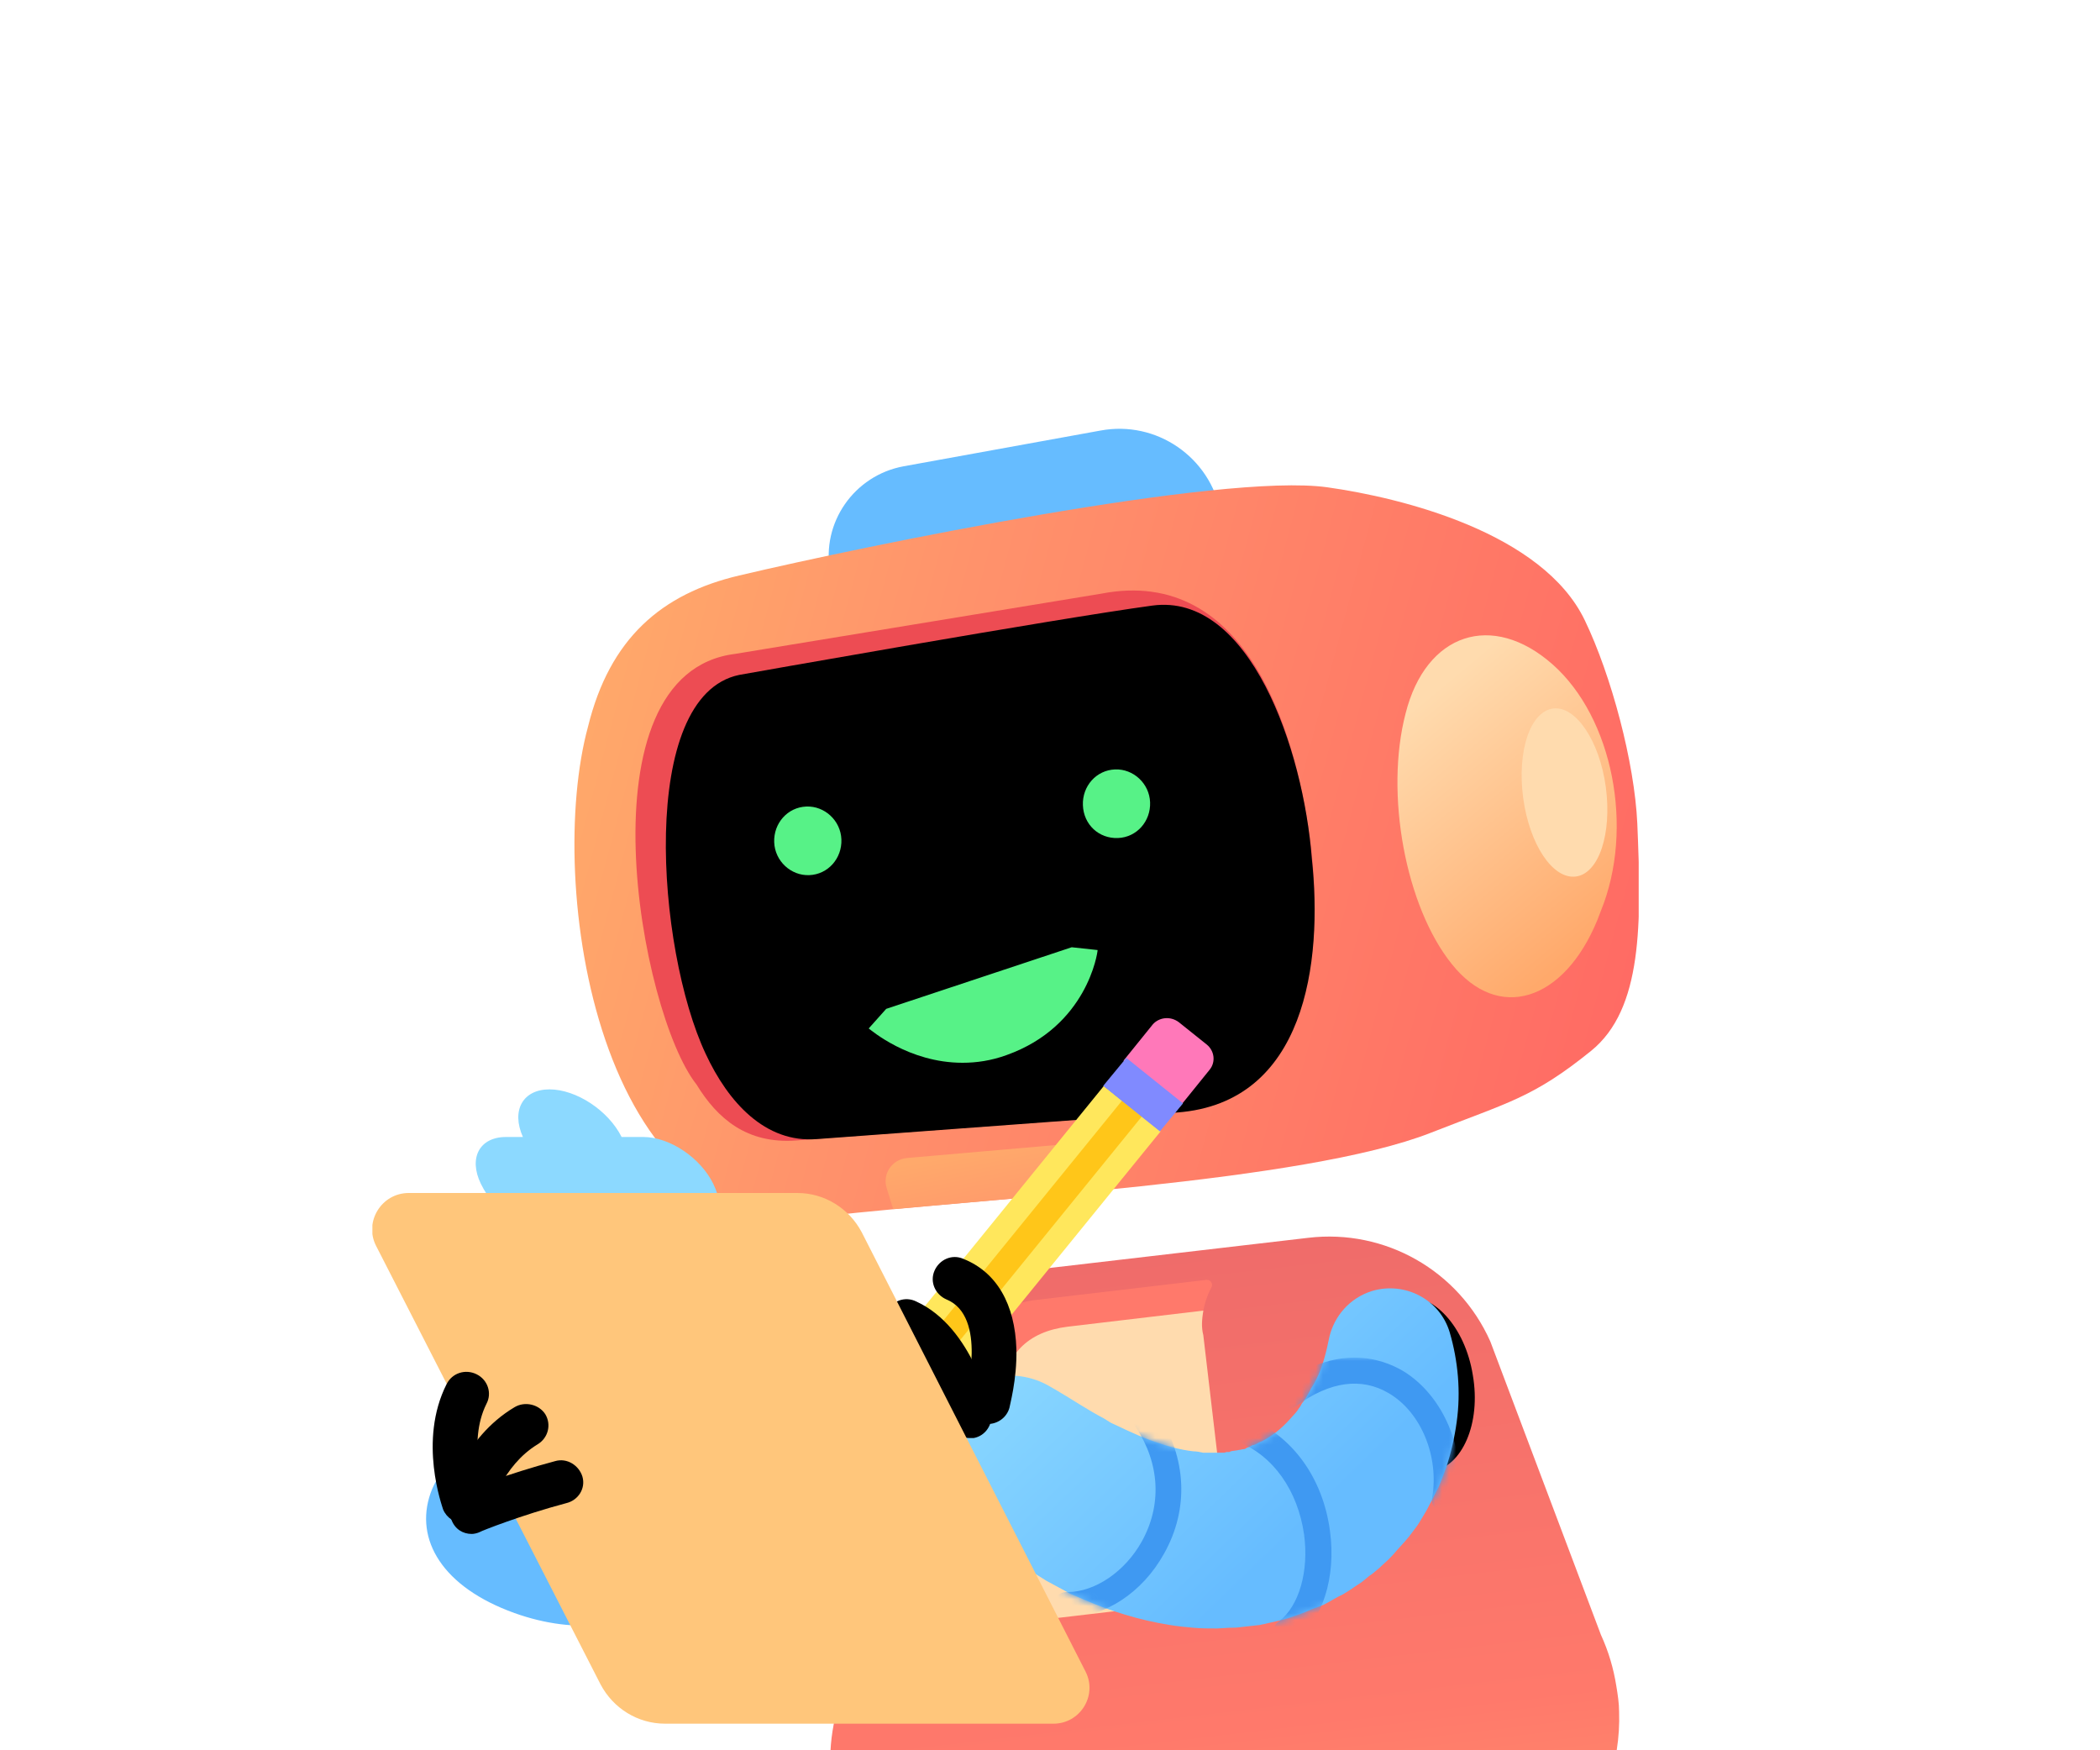 <?xml version="1.0" encoding="utf-8"?>
<!-- Generator: Adobe Illustrator 28.4.1, SVG Export Plug-In . SVG Version: 6.00 Build 0)  -->
<svg version="1.1" id="Layer_1" xmlns="http://www.w3.org/2000/svg" xmlns:xlink="http://www.w3.org/1999/xlink" x="0px" y="0px"
	 viewBox="0 0 300 250" style="enable-background:new 0 0 300 250;" xml:space="preserve">
<style type="text/css">
	.st0{display:none;}
	.st1{display:inline;}
	.st2{fill:#4C7DFF;}
	.st3{fill:#2859D1;}
	.st4{fill:#FF8C19;}
	.st5{fill:#8F473B;}
	.st6{fill:#ED5F00;}
	.st7{fill:url(#SVGID_1_);}
	.st8{opacity:0.5;fill:#FFFFFF;enable-background:new    ;}
	.st9{fill:#8CD9FF;}
	.st10{fill:#6B2F34;}
	.st11{fill:url(#SVGID_00000113350729377980961200000015907616229256788925_);}
	.st12{display:inline;fill:#FFDAA2;}
	.st13{display:inline;fill:#FFC619;}
	.st14{display:inline;fill:#FF78B9;}
	.st15{display:inline;fill:#FF2EA2;}
	.st16{display:inline;fill:#4C7DFF;}
	.st17{display:inline;fill:#8F473B;}
	.st18{display:inline;fill:#6B2F34;}
	.st19{fill:url(#SVGID_00000053544259821491587230000005319557255749486468_);}
	.st20{fill:#FFC619;}
	.st21{fill:#464B90;}
	.st22{fill:#FF2EA2;}
	.st23{fill:#AA5F44;}
	.st24{fill:#FF78B9;}
	.st25{fill:#FFAED7;}
	.st26{fill:#242145;}
	.st27{fill:#66BCFF;}
	.st28{fill:#FFFFFF;}
	.st29{fill:#D18D5E;}
	.st30{fill:#FFE75C;}
	.st31{display:inline;fill:#8CD9FF;}
	.st32{display:inline;fill:#808AFF;}
	.st33{display:inline;fill:#FFE75C;}
	.st34{display:inline;fill:#34F4CF;}
	.st35{display:inline;fill:#FFAED7;}
	.st36{clip-path:url(#SVGID_00000108299892425904691430000000077167727278528918_);}
	.st37{fill:url(#SVGID_00000083085996850372512070000000098755156610097033_);}
	.st38{fill:#FF796B;}
	.st39{fill:#FFDBAE;}
	.st40{fill:url(#SVGID_00000026851990931833869610000014074368474976710287_);}
	.st41{fill:#ED4C53;}
	.st42{fill:url(#SVGID_00000113350323782009534790000008365048609513256581_);}
	.st43{fill:url(#SVGID_00000122706486501140593080000013944810884528328607_);}
	.st44{fill:url(#SVGID_00000178203108385204589730000002487202759979438262_);}
	.st45{fill:#808AFF;}
	.st46{fill:#FFF2A6;}
	.st47{fill:#FFC67B;}
	.st48{fill:url(#SVGID_00000141440771100732841900000002401020528180046006_);filter:url(#Adobe_OpacityMaskFilter);}
	.st49{mask:url(#mask0_6215_282581_00000083081164497881598720000002782829831681810871_);}
	.st50{fill:#3F99F2;}
	.st51{fill:#57F287;}
</style>
<g class="st0">
	<g class="st1">
		<path class="st2" d="M338.5,195.8c0,0-22.2,31.3-34.7,41.3c-9.7,7.8-16.4,7.9-23.3,0.2c-9.3-10.6-32.4-46.6-32.4-46.6
			c-5.5-8.8-2.8-20.4,6-25.9c8.8-5.5,20.9-2.8,26.3,6l12.7,21.2l1.3,2.2l0.3,0.4l23.2-20.8L338.5,195.8z"/>
		<path class="st3" d="M294.5,194.2c-2.3,2.8-4.4,5.8-6,9c-0.2,0.4-0.6,0.7-1,0.7l-0.6-0.2c-0.6-0.3-0.8-1-0.6-1.6
			c1.9-3.6,4.2-7,6.9-10.2L294.5,194.2z"/>
		<g>
			<polygon class="st4" points="366.6,179.4 342.5,131 340.9,127.7 330.1,132 333.6,139.5 354.8,185 			"/>
			<path class="st5" d="M340.7,152.2l0.6-3.1c0.5-3.3-1.4-6.4-4.6-7.3c-3.4-1-5.9,0.6-7.7,3.4s-5.6,9.4-5.6,13.5
				c0.1,1.8,0.5,3.6,1.2,5.3l-10.8,10c-0.8,0.9-0.8,2.1,0,3c5,5.4,23,23.7,26,24.7s4.2-0.2,5.6-1.9l10.2-17.2L340.7,152.2z"/>
			<path class="st5" d="M358.6,140c0,0-10.7-1.6-12.6-2.3l13.9,39c0,0,9.3-4.9,12.3-11.1c3.1-6.2,1.1-9.5-1.3-12.3s-3.1-3.8-3.5-6.7
				C366.7,139.2,358.6,140,358.6,140z"/>
			<polygon points="342.5,131 333.6,139.5 330.1,132 340.9,127.7 			"/>
			<polygon class="st6" points="371,183.5 354.8,191.2 349.7,184.7 369.1,175.4 			"/>
			<polygon class="st3" points="345.6,128.2 327.8,136.8 320.6,128.2 343.2,117.3 			"/>
			
				<linearGradient id="SVGID_1_" gradientUnits="userSpaceOnUse" x1="384.314" y1="472.774" x2="285.538" y2="520.148" gradientTransform="matrix(1 0 0 1 0 -398.276)">
				<stop  offset="0" style="stop-color:#8CD9FF"/>
				<stop  offset="0.32" style="stop-color:#79CBFF"/>
				<stop  offset="0.69" style="stop-color:#6BC0FF"/>
				<stop  offset="1" style="stop-color:#66BCFF"/>
			</linearGradient>
			<polygon class="st7" points="373.6,100.9 371.3,107.7 341.6,122 339.4,123.1 295.8,144 288.9,141.7 272.3,106.9 274.6,100.1 
				350.2,63.8 356.9,66.2 			"/>
			<polygon class="st2" points="320.4,83.7 337.1,118.5 339.4,123.1 341.6,122 339.3,117.4 322.6,82.7 			"/>
			<polygon class="st8" points="310.2,133.9 297.9,138.7 300.9,91.5 313.3,86.3 			"/>
			<polygon class="st2" points="373.6,100.9 371.3,107.7 341.6,122 339.4,123.1 295.8,144 288.9,141.7 298,137.3 310.4,131.4 
				337.1,118.5 339.3,117.4 			"/>
			<polygon class="st9" points="356.9,66.2 322.6,82.7 320.4,83.7 313.3,87.1 300.9,93.1 272.3,106.9 274.6,100.1 350.2,63.8 			"/>
			<g>
				<path class="st5" d="M363.2,150.9l-2.8,2.6l-4-10.2c0,0-6.9,5.6-9.7,9c-2.7,3.4-0.9,8.4,3.1,9.7c0.9,0.3,1.9,0.4,2.9,0.3
					c0.5-0.1,0.9,0.2,1,0.7v0.1c0.1,2.5,1.8,4.7,4.3,5.5c5.2,1.5,11-5.1,11-5.1L363.2,150.9z"/>
				<path class="st5" d="M359.1,141.4c0.7-1.1,3.6-7.2-0.2-11.8c-3.9-4.6-7.3-2.3-9.5-1c-2.3,1.2-5.5,7.7-7.2,11.9
					c-1.7,4.3,1.5,9.9,6,10.1C354.5,150.8,358.4,142.5,359.1,141.4z"/>
				<path class="st10" d="M362.6,140.5l-7.3,8.8c-1.8,2-4.3,3.2-7,3.2h-2.2c-0.4,0-0.8-0.2-1-0.6l0,0l1.5-1.5l-0.5-0.2h1.9
					c2.1,0.1,4.1-0.7,5.5-2.3l6.4-7.7C360.8,140.1,361.7,140.2,362.6,140.5z"/>
				<path class="st10" d="M369.8,163.4c-1.4,3.4-4.1,6.1-7.4,7.6l-1.1-2.2c2.8-1.2,5.1-3.5,6.3-6.3c0.2-0.6,0.9-0.9,1.4-0.7h0.1
					C369.7,162,370,162.7,369.8,163.4z"/>
				
					<linearGradient id="SVGID_00000043445824181398045930000014596388051930429066_" gradientUnits="userSpaceOnUse" x1="360.478" y1="560.37" x2="310.615" y2="534.741" gradientTransform="matrix(1 0 0 1 0 -398.276)">
					<stop  offset="6.000000e-02" style="stop-color:#AA5F44"/>
					<stop  offset="0.29" style="stop-color:#A15741"/>
					<stop  offset="0.59" style="stop-color:#8F473B"/>
				</linearGradient>
				<path style="fill:url(#SVGID_00000043445824181398045930000014596388051930429066_);" d="M349.9,152.6c2.3,2.7,2.4,6.8-0.4,8.9
					c-2.8,2.2-6.1,0.7-9.9-1.2s-6.4-3.5-8.9-6.4c-2.4-2.8-3.5-6.5-1.1-9.7s6.9-3.9,10.2-1.6C343.2,144.9,348,150.4,349.9,152.6z"/>
			</g>
		</g>
	</g>
	<path class="st12" d="M288.2,187.1c-5.8,5.4-25.5,20.2-28.5,22.3s-5.8,3.5-8,0.5l-1.2-1.7l-1.5-2l-0.8,1.1l0,0L247,209
		c-1.8,2.6-3.9,5-6.3,7.1c0,0-2,13.5-6.1,24.7c-1.9,5-6.6,8.3-11.9,8.3h-87.3c-4.2,0-9-6-7.5-12.5c14.9-62.6,29-101,29-101
		s17.5,2.3,27.3,3.9l67.2,7.3c15.3,3.1,19.7,7.8,37.4,35C289.7,183.2,290.4,185.1,288.2,187.1z"/>
	<path class="st13" d="M247.3,208.6c0.2-0.5,0.5-0.9,0.9-1.3L247,209C247,208.9,247.1,208.7,247.3,208.6z"/>
	<path class="st13" d="M262,187.9c-2.2,6-6.2,13.1-11.4,20.3l-1.5-2c4.9-6.8,8.7-13.5,10.7-19.2c0.3-0.6,0.9-0.9,1.5-0.7
		C261.9,186.6,262.2,187.3,262,187.9z"/>
	<path class="st14" d="M251.2,174.8L251.2,174.8c0,1,0,2.1-0.2,3.1c-1.2,11-11,19.9-23,21.2c-5.2,0.6-12.8-0.5-17.9-3.1
		c-13.3-7.2-22.6-19.1-27.8-25.8s-8.1-12-8.6-16.5c-1-9.4,6.8-17.1,16.2-18c23.4-2.2,51.4,2.3,58.7,5.3s11.1,7.6,12.2,14.3
		S256.3,171.2,251.2,174.8z"/>
	<path class="st15" d="M251.2,174.8c0,1,0,2.1-0.2,3.1c-7.2,5.2-15.7,8-24.6,8.1l0,0c-0.7,0-1.2-0.5-1.2-1.2s0.5-1.2,1.2-1.2l0,0
		C235.4,183.5,244.1,180.4,251.2,174.8z"/>
	<path class="st16" d="M165.2,191.1c8.3,1.8,13.5,10,11.7,18.3c-1.6,7.5-8.5,12.6-16.1,12c0,0-55.1,9.7-69.1,7.1
		s-11.1-16.1-5.6-30.8s8.7-15.3,19.1-14.4L165.2,191.1z"/>
	<path class="st17" d="M217.2,203.6l-3.1,0.6h-0.2c0.7,0.6,1.3,1.4,1.6,2.3c0.4,1.3,0.6,2.6,0.5,3.9c-0.1,2.4-1.2,4.7-3.1,6.2
		c-0.9,0.8-1.2,2.1-0.7,3.2c1,2.3,0.9,6.3-1.2,8.5c-2.1,2.2-5.6,3-10.1,3s-11.6-2.6-17.6-4.1s-6.4-1.5-9.3-1.5l-21-0.5l10.2-35.9
		l14.6,0.2c0,0,15.5-7.4,21.8-8s6.9,1.3,7.7,5.2c0.2,0.7,0.3,1.5,0.3,2.3h8.1c4.4,0.2,6.9,2.7,7.4,6.2S220.4,202.8,217.2,203.6z"/>
	<path class="st18" d="M211,189.1h-0.4c0,0-3.8,0.1-7.3,0.4h-0.2c-0.7,0-1.2-0.5-1.2-1.2s0.5-1.2,1.2-1.2l3.9-0.2
		c0.2,0.7,0.3,1.5,0.3,2.3h3.7V189.1z"/>
	<path class="st18" d="M215.4,206.5l-5.4,0.3h-0.1c-0.6,0-1.2-0.4-1.2-1l0,0c-0.1-0.6,0.3-1.2,1-1.3h0.1l4.3-0.3h-0.2
		C214.5,204.8,215.1,205.6,215.4,206.5z"/>
	<path class="st18" d="M192.9,223.8c-0.6,0-1.1-0.5-1.2-1c-0.1-0.7,0.4-1.3,1-1.4h0.1c1.7-0.2,3.2-1.1,4.3-2.4
		c1.1-1.3,1.6-3,1.4-4.8c-0.1-0.6-0.2-1.3-0.5-1.9c-0.7-1.8-0.1-3.9,1.4-5.1c1.7-1.4,2.7-3.5,2.4-5.7c-0.2-1.7-1-3.3-2.4-4.4
		c-1.3-1.1-3-1.6-4.8-1.4c-0.6,0-1.2-0.4-1.3-1c-0.1-0.7,0.4-1.3,1-1.4l0,0c2.3-0.3,4.7,0.4,6.5,1.9s3,3.6,3.3,6
		c0.4,3-0.9,6-3.3,7.9c-0.7,0.5-1,1.4-0.6,2.3c0.3,0.8,0.6,1.7,0.6,2.6c0.3,2.3-0.4,4.7-1.9,6.5S195.3,223.5,192.9,223.8
		L192.9,223.8z"/>
	<g class="st1">
		<g>
			
				<linearGradient id="SVGID_00000152229552422782883030000005701682566338671746_" gradientUnits="userSpaceOnUse" x1="138.187" y1="530.681" x2="204.26" y2="491.356" gradientTransform="matrix(1 3.000000e-02 -3.000000e-02 1 36.964 -407.386)">
				<stop  offset="0" style="stop-color:#FF2EA2"/>
				<stop  offset="0.36" style="stop-color:#FF4EAC"/>
				<stop  offset="0.77" style="stop-color:#FF78B9"/>
			</linearGradient>
			<path style="fill:url(#SVGID_00000152229552422782883030000005701682566338671746_);" d="M223,97.8c-20.5,14.1-37,25.3-58,38.8
				c-11.9,7.3-22.8-11.1-10.6-18.1c21.6-12.6,39.9-23.8,62.4-33.9c4.3-1.9,8.2-0.6,9.3,2.7s-1.1,5.4-1.1,5.4S226.1,95.4,223,97.8z"
				/>
			<path class="st20" d="M155,116.4l0.8,32.5l21.4-12.9c1.9-1.2,2.7-3.6,1.9-5.6l-9.8-23L155,116.4z"/>
		</g>
		<path class="st21" d="M118.6,129.4l39.2,1.4c1.2,17.2-1.3,36.8-1.3,36.8l-49.5-1.3C107.6,159.6,114.2,134.3,118.6,129.4z"/>
		<path d="M122.3,165.5v20c0,0.8,0.6,1.5,1.5,1.5l25,1.8c0.8,0,1.5,0.8,1.4,1.6c0,0.1,0,0.3-0.1,0.4l-6.4,18.9l17.8,5.3l12.8-29.1
			c3.9-9-1-18.8-12.2-19.2L124,164c-0.8-0.1-1.5,0.4-1.7,1.2C122.3,165.3,122.2,165.4,122.3,165.5z"/>
		<path class="st20" d="M152.3,131.1c-0.9,2.1-2.1,4-3.5,5.8c-2.3,3-4.8,5.8-7.5,8.5c0,0-2.9-4.1-6.6-8.8c-1.5-1.9-3.2-4-4.8-5.9
			L152.3,131.1z"/>
		<path class="st22" d="M152.3,131.1c-0.9,2.1-2.1,4-3.5,5.8c-1.8,0.5-3.6,0.8-5.5,0.9c-2.9,0.1-5.8-0.3-8.6-1.2
			c-1.5-1.9-3.2-4-4.8-5.9L152.3,131.1z"/>
		<path class="st23" d="M168.6,215c-2.7-1.5-8.2-3.1-8.2-3.1l-21.2-5.5l-3.3,11c-1.4,4.5,1.4,9.3,6.1,10.7l20.9,5.9
			c5.9,1.8,9.8-2.4,11.1-6.6C175.3,223.2,173,217.5,168.6,215z"/>
		<g>
			<g>
				<path class="st24" d="M70.8,89.1c7.9-7.7,36.3-12.1,49.5-4.4l-7.4,10.9c-11.7,0-30.7,3.2-37.3,3.7C69,99.9,64.7,95,70.8,89.1z"
					/>
				<path class="st25" d="M80.5,89.2c5-2.1,19-5.9,33.3-3.1l-4.6,6c-8.3-0.1-24.8,2.1-28.8,2.3S75.8,91.3,80.5,89.2z"/>
				<path class="st24" d="M82.5,65.1c10.2-4.3,38.2,2.3,47.6,14.4l-11,7.3c-10.8-4.4-29.6-8.5-35.9-10.5
					C77,74.3,74.8,68.3,82.5,65.1z"/>
				<path class="st25" d="M91.6,68.8c5.4-0.1,19.8,1.6,32.1,9.5l-6.5,3.9c-7.7-3.1-23.8-7.3-27.6-8.5C85.8,72.5,86.4,68.9,91.6,68.8
					z"/>
			</g>
			<g>
				<path class="st24" d="M163.3,77.5l-40.1-1.8c-7.8-0.3-14.4,6.2-14.7,14.5c-0.3,8.3,5.7,15.4,13.5,15.5l40.3,1
					c7.3,0.2,13.5-6.2,13.7-14.2S170.6,77.9,163.3,77.5z"/>
				<path class="st24" d="M164,101.6l-45.9-1.3c-8.2-0.2-15.3,6.8-15.6,15.7c-0.3,8.9,6,16.1,14.3,16.2l46.2,0.4
					c7.7,0.1,14.2-6.8,14.4-15.3C177.6,108.7,171.7,101.8,164,101.6z"/>
			</g>
			<ellipse transform="matrix(0.716 -0.698 0.698 0.716 -30.141 127.542)" cx="141.6" cy="100.8" rx="1.9" ry="3.5"/>
			<ellipse transform="matrix(0.716 -0.698 0.698 0.716 -25.847 139.736)" cx="158.7" cy="101.6" rx="3.5" ry="1.9"/>
			<path d="M152.1,110c-0.2,1.6-0.8,3.2-1.7,4.6c-1.2,1.9-2.8,3.1-4.3,2.8s-3.4-3.5-3.5-6.4c-0.1-1.1,0.1-2.2,0.4-3.2L152.1,110z"/>
			<path class="st22" d="M150.4,114.6c-1.2,1.9-2.8,3.1-4.3,2.8c-1.5-0.3-3.4-3.5-3.5-6.4C146.2,111.2,149.2,112.6,150.4,114.6z"/>
		</g>
		<path class="st26" d="M155.4,181.6c-0.6,1.6-13.1,34.7-13.1,34.7l-21.9-2.4l7.1-23.8h-0.1l-2.5-0.2l-9.8-0.5
			c-6.9-0.4-12.1-6.3-11.7-13.2c0-0.6,0.1-1.1,0.2-1.7l2.5-12l40.8,3.2C153.3,166.9,158.2,173.5,155.4,181.6z"/>
		<path d="M129.8,183.3l-2.3,6.8l-2.5-0.2l2.5-7.3c0.2-0.6,0.9-1,1.5-0.8C129.7,182,130,182.7,129.8,183.3L129.8,183.3L129.8,183.3z
			"/>
		<g>
			<path class="st24" d="M124.4,140.2c-2.1-0.9-6.1-0.6-6.1-0.6l-0.2,4.6c2.1-0.2,8.5-0.2,8.5-0.2S126.8,141.3,124.4,140.2z"/>
			<path class="st24" d="M126.8,143.6c-5.6-0.2-11.4-0.6-17.2-0.3l-2,19.7c6-1.5,12-2.7,17.9-4.3c2.4-0.6,4.3-4.1,5.2-7.3
				C131.7,148.3,131.4,143.8,126.8,143.6z"/>
		</g>
		<g>
			<path class="st27" d="M109.8,117c-7,1.2-13.9-3.1-15.7-10l-1.3-4.5l-43.7,9.7l0.7,4.7c1.2,7-3.1,13.9-10,15.7l-4.5,1.3l5.1,22.9
				c7.3,32.5,47.2,43.2,48.9,43.7l2.4,0.6l2-1.6c5.9-5.1,11.1-11,15.5-17.5c9.7-14.3,13.3-29.2,10.3-42.7l-5.1-22.9L109.8,117z"/>
			<path class="st9" d="M119.5,139.2l-5.1-22.9l-4.7,0.7c-7,1.2-13.9-3.1-15.7-10l-1.3-4.5L49,112.2l0.7,4.7c1.2,7-3.1,13.9-10,15.7
				l-4.5,1.3l5.1,22.9c7.3,32.5,47.2,43.2,48.9,43.7l2.4,0.6l2-1.6c5.9-5.1,11.1-11,15.5-17.5C118.9,167.5,122.5,152.7,119.5,139.2z
				 M91.3,196.5l-0.5,0.3l0,0l-0.6-0.2c-0.4-0.2-39.5-10.6-46.2-40.8l-4.4-19.3l1.1-0.3c8.7-2.4,14.2-11,12.6-19.9l-0.2-1.2
				l36.7-8.1l0.3,1.1c2.4,8.7,11.1,14.2,20,12.6l1.1-0.2l4.3,19.4C122.6,170.3,91.6,196.2,91.3,196.5L91.3,196.5z"/>
			<path class="st28" d="M87.9,141.4c-1.9-0.4-3.8-0.6-5.7-0.5c-0.2,0.5-0.2,1-0.4,1.5l-2.8,0.4c-1,0.2-2.1,0.6-3.1,1
				c-0.3-0.5-0.7-0.9-1-1.3c-1.8,0.7-3.5,1.7-5,2.8c-2.1,5-2.3,10.5-0.6,15.6c2.3,1,4.8,1.6,7.3,1.8c0.3-0.8,0.6-1.7,0.9-2.6
				c-0.8-0.1-1.6-0.3-2.4-0.6l0.4-0.5c4.6,0.9,9.4-0.1,13.1-2.9l0.6,0.2c-0.6,0.6-1.3,1.1-2,1.5c0.6,0.7,1.2,1.4,1.9,2
				c2.2-1.3,4.1-2.9,5.8-4.8C94.4,149.9,91.9,144.9,87.9,141.4z M77.2,156c-1.4,0.2-2.7-0.7-2.9-2c-0.4-1.4,0.4-2.8,1.8-3.1
				c1.5-0.1,2.8,0.9,2.9,2.4C79.1,154.5,78.4,155.6,77.2,156z M85.8,154.1c-1.3,0.3-2.6-0.5-2.9-1.9c0-0.1,0-0.1,0-0.2
				c-0.4-1.4,0.4-2.8,1.8-3.1c1.4-0.2,2.7,0.7,2.9,2c0,0,0,0,0,0.1c0.4,1.3-0.3,2.6-1.6,3C85.9,154.1,85.9,154.1,85.8,154.1z"/>
		</g>
		<path class="st29" d="M151.3,217.7c-2.7-1.5-8.3-3.1-8.3-3.1l-21.2-5.4l-3.3,11c-1.2,4.6,1.5,9.4,6.2,10.6l0,0l20.9,6
			c5.9,1.8,9.8-2.4,11.1-6.6C158.1,225.9,155.8,220.1,151.3,217.7z"/>
	</g>
	<g class="st1">
		<path class="st26" d="M214.4,111.5c-3.2,2.6-10.2-0.5-15.4-4.1c-1.9-1.3-3.6-2.9-5.2-4.6c-3.6-4.7-1.1-9.2,3.5-12.9
			c4.6-3.7,9.7-5,13.3-0.4c1.3,1.8,2.4,3.7,3.2,5.8C216.3,101.2,217.7,109,214.4,111.5z"/>
		<path d="M214.4,111.5c-3.2,2.6-10.2-0.5-15.4-4.1c3.4-6,8.2-10.7,14.8-12.1C216.3,101.2,217.7,109,214.4,111.5z"/>
		<path class="st3" d="M237.9,126.3c4.1-8.5,16.6-21.2,17-16.9c0.7,7.4-2.2,21.1-11.9,29.3L237.9,126.3z"/>
		<path class="st2" d="M200.6,123.9c-4.3-8.5-16.9-21-17.2-16.8c-0.6,7.5,2.5,21.1,12.3,29.2L200.6,123.9z"/>
		<path class="st30" d="M191.7,128.8c-0.6,0.9-1.3,1.8-2,2.6l-1,1.2c-0.4,0.4-0.6,0.9-1.5,0.9c-1-0.1-1.8-0.9-1.9-1.9
			c0-0.8,0.5-1,0.8-1.5l1.2-1.1c0.8-0.7,1.6-1.4,2.5-2.1c0.6-0.4,1.4-0.3,1.9,0.3C191.9,127.7,191.9,128.3,191.7,128.8z"/>
		<path class="st2" d="M250.8,152.4c-0.6,9.4-11.4,20.5-28.2,20.5c-15,0-33.4-7.7-33-27.1c0.2-6.7,4.7-18.3,7.1-25
			c0.4-1.1,0.8-2.1,1-2.9c2.1-6.8,5.7-13.2,11-17.1l0.7-0.4c3.8-2.6,8.5-3.7,13.1-3.1c8.2,1,12.9,4.6,15.6,8.9
			c2.7,4.4,3.8,11.4,4.1,15.7c0.3,4.4,1.1,8.2,3.4,12.2C247.8,138.2,251.2,145,250.8,152.4z"/>
		<path class="st26" d="M238,106.4c-2.7-4.4-7.4-7.9-15.6-8.9c-4.6-0.6-9.2,0.5-13.1,3.1l-0.7,0.4c-5.2,3.9-8.9,10.3-11,17.1
			c-0.3,0.8-0.6,1.8-1,2.9c5.7,1.7,12.2-1.5,14.6-7.5c1.3-3.1,1.3-6.7,0-9.8c4.1,3.2,10.9,5.3,17.1,5.3
			C232.5,108.9,235.7,107.9,238,106.4z"/>
		<path class="st30" d="M247,130.6c0.6,0.9,1.3,1.8,2,2.6l1,1.2c0.4,0.4,0.6,0.9,1.5,0.9c1-0.1,1.8-0.9,1.9-1.9
			c0-0.8-0.5-1.1-0.8-1.5l-1.2-1.1l-2.5-2c-0.6-0.4-1.5-0.2-1.9,0.3C246.8,129.6,246.8,130.2,247,130.6z"/>
	</g>
	<path class="st31" d="M190,77.1c-1.6-1.1-2.7-2.8-3-4.7l-0.5-3.2c0-0.2-0.1-0.3-0.3-0.3l0,0c-0.2,0-0.3,0.1-0.3,0.3l-0.5,3.2
		c-0.3,1.9-1.4,3.6-3,4.7l-0.5,0.2c-0.1,0.1-0.2,0.2-0.2,0.3l0,0c0,0.1,0.1,0.2,0.2,0.2l0.5,0.3c1.6,1.1,2.7,2.8,3,4.7l0.5,3.2
		c0,0.2,0.1,0.3,0.3,0.3l0,0c0.2,0,0.3-0.1,0.3-0.3l0.5-3.2c0.3-1.9,1.4-3.6,3-4.7l0.5-0.3c0.1,0,0.2-0.2,0.2-0.2l0,0
		c0-0.1-0.1-0.2-0.2-0.3L190,77.1z"/>
	<path class="st32" d="M54.7,82.9c-1.6-1.1-2.7-2.8-3-4.7L51.2,75c0-0.2-0.1-0.3-0.3-0.3l0,0c-0.2,0-0.3,0.1-0.3,0.3l-0.5,3.2
		c-0.3,1.9-1.4,3.6-3,4.7l-0.5,0.2c-0.1,0.1-0.2,0.2-0.2,0.3l0,0c0,0.1,0.1,0.2,0.2,0.2l0.5,0.3c1.6,1.1,2.7,2.8,3,4.7l0.5,3.2
		c0,0.2,0.2,0.2,0.3,0.2l0,0c0.2,0,0.3-0.1,0.3-0.2l0.5-3.2c0.3-1.9,1.4-3.6,3-4.7l0.5-0.3c0.1,0,0.2-0.2,0.2-0.2l0,0
		c0-0.1-0.1-0.2-0.2-0.3L54.7,82.9z"/>
	<path class="st33" d="M261.1,75.9c-2.4-1.5-4-4-4.4-6.8l-0.7-4.8c0-0.2-0.2-0.4-0.5-0.4l0,0c-0.2,0-0.4,0.2-0.5,0.4l-0.7,4.8
		c-0.4,2.8-2,5.3-4.4,6.8l-0.6,0.4c-0.2,0.1-0.3,0.2-0.2,0.4l0,0c0,0.2,0.1,0.3,0.2,0.4l0.6,0.4c2.4,1.6,4,4.1,4.4,6.9l0.7,4.8
		c0,0.2,0.2,0.4,0.5,0.4l0,0c0.2,0,0.4-0.2,0.5-0.4l0.7-4.8c0.4-2.8,2-5.4,4.4-6.9l0.6-0.4c0.2-0.1,0.3-0.2,0.2-0.4l0,0
		c0-0.2-0.1-0.3-0.2-0.4L261.1,75.9z"/>
	<path class="st34" d="M58,223.4c-2.4-1.6-4-4-4.4-6.8l-0.7-4.8c0-0.2-0.2-0.4-0.5-0.4l0,0c-0.2,0-0.4,0.2-0.5,0.4l-0.6,4.8
		c-0.5,2.8-2.1,5.3-4.5,6.8l-0.6,0.4c-0.2,0.1-0.3,0.2-0.2,0.4l0,0c0,0.2,0.1,0.3,0.2,0.4l0.6,0.4c2.4,1.6,4,4.1,4.5,6.9l0.6,4.8
		c0,0.2,0.2,0.4,0.5,0.4l0,0c0.2,0,0.4-0.2,0.5-0.4l0.7-4.8c0.5-2.8,2.1-5.3,4.4-6.9l0.6-0.4c0.2-0.1,0.3-0.2,0.2-0.4l0,0
		c0-0.2-0.1-0.3-0.2-0.4L58,223.4z"/>
	<path class="st35" d="M356.8,218.6c-1.6-1.1-2.7-2.8-3-4.7l-0.5-3.2c0-0.2-0.1-0.3-0.3-0.3l0,0c-0.2,0-0.3,0.1-0.3,0.3l-0.5,3.2
		c-0.3,1.9-1.4,3.6-3.1,4.7l-0.4,0.2c-0.1,0.1-0.2,0.2-0.2,0.3l0,0c0,0.1,0.1,0.2,0.2,0.2l0.4,0.3c1.7,1,2.8,2.7,3.1,4.7l0.5,3.2
		c0,0.2,0.2,0.2,0.3,0.2l0,0c0.2,0,0.3-0.1,0.3-0.2l0.5-3.2c0.3-1.9,1.4-3.6,3-4.7l0.5-0.3c0.1,0,0.1-0.2,0.1-0.2l0,0
		c0-0.2,0-0.2-0.1-0.3L356.8,218.6z"/>
	<g class="st1">
		<ellipse class="st28" cx="225.7" cy="128.2" rx="5.7" ry="8"/>
		<ellipse cx="227.4" cy="127.7" rx="2.9" ry="4"/>
		<path d="M238.8,151.8c-0.8,1.6-1.8,3.1-3.1,4.4c-1.4,1.4-3,2.6-4.8,3.5l-1.5,0.6c-2,0.7-4.1,1.1-6.2,1c-2.1-0.1-4.2-0.6-6.1-1.4
			c-1.9-0.8-3.7-1.9-5.3-3.2c-2-1.7-3.5-3.8-4.5-6.2c-0.4-1-0.6-2.1-0.8-3.1c-0.5-2.7,0.2-5.6,2.5-6.8s2.9-0.9,5-0.3
			c4.2,1.2,7.7,4.3,11.9,4.3c2.9,0,5-1.7,8.2-1.6l2.3,0.2C238.9,143.9,241.1,147,238.8,151.8z"/>
		<path class="st28" d="M235.7,156.2c-1.4,1.4-3,2.6-4.8,3.5l-1.5,0.6c0-0.1,0-0.2,0.1-0.3l0.5-1.5l1.7-4.5c0.6-2.2,2-2.7,3.1-0.3
			C235.2,154.5,235.5,155.3,235.7,156.2z"/>
		<path class="st22" d="M230.9,159.6l-1.5,0.6c-2,0.7-4.1,1.1-6.2,1c-2.1-0.1-4.2-0.6-6.1-1.4c-1.9-0.8-3.7-1.9-5.3-3.2
			c-2-1.7-3.5-3.8-4.5-6.2c1.3-0.2,2.6-0.3,3.9-0.3c7.5,0,14.8,3.4,18.8,8.3C230.4,158.9,230.7,159.2,230.9,159.6z"/>
		<path class="st28" d="M217.2,160c-1.9-0.8-3.7-1.9-5.3-3.2l1-2.7c0.6-2.2,2.1-2.7,3.1-0.3C216.8,155.7,217.2,157.8,217.2,160z"/>
		<path class="st28" d="M234.2,143c-1.2,4.4-5.9,5.3-11.4,5c-5.6-0.3-12.2-2.7-13.7-7.3c1.2-0.7,2.9-0.9,5-0.3
			c4.2,1.2,7.7,4.3,11.9,4.3C228.8,144.6,230.9,142.9,234.2,143z"/>
		<path class="st26" d="M233.5,116.1c0,2.7-3.5,5.5-7.8,5.5s-7.9-2.9-7.9-5.6s3.5-1.9,7.9-1.9S233.5,113.3,233.5,116.1z"/>
	</g>
</g>
<g>
	<g>
		<g>
			<defs>
				<rect id="SVGID_00000014616494199312790210000017997037385803302037_" x="53.2" y="61.3" width="180.9" height="219.9"/>
			</defs>
			<clipPath id="SVGID_00000025431950895926822420000005216784069709679789_">
				<use xlink:href="#SVGID_00000014616494199312790210000017997037385803302037_"  style="overflow:visible;"/>
			</clipPath>
			<g style="clip-path:url(#SVGID_00000025431950895926822420000005216784069709679789_);">
				<path class="st27" d="M73.5,230.4c-10.3-3.7-14.3-10.5-12-17.1c2.5-7.1,10.8-8.4,20.4-2c7.9,5.2,13,11.7,11.1,16.4
					C91.2,232.4,82.4,233.6,73.5,230.4L73.5,230.4z"/>
				
					<linearGradient id="SVGID_00000016772145009721806550000014503459322636435623_" gradientUnits="userSpaceOnUse" x1="133.8" y1="-71.319" x2="155.263" y2="112.531" gradientTransform="matrix(-1 0 0 -1 317.429 251.276)">
					<stop  offset="0.12" style="stop-color:#FFA96B"/>
					<stop  offset="0.2" style="stop-color:#FF9F6B"/>
					<stop  offset="0.33" style="stop-color:#FF856B"/>
					<stop  offset="0.41" style="stop-color:#FF796B"/>
					<stop  offset="0.83" style="stop-color:#ED6A6A"/>
				</linearGradient>
				<path style="fill:url(#SVGID_00000016772145009721806550000014503459322636435623_);" d="M231.3,244.5c0-1.2-0.2-2.5-0.4-3.7
					c-0.4-2.5-1.1-4.9-2.2-7.3l-15.8-41.9c-4.5-10.1-15-16.1-26-14.8l-40.3,4.7c-11,1.3-19.9,9.6-21.9,20.4l-5.6,44.4
					c-0.5,2.6-0.6,5.1-0.4,7.6c0.1,1.3,0.3,2.5,0.5,3.7c3,14.5,16.8,25.3,32.8,23.4l52.8-6.2C220.9,272.9,231.8,259.2,231.3,244.5
					L231.3,244.5z"/>
				<path class="st38" d="M173.1,183.8c0.2-0.5-0.2-1-0.7-1l-24.6,2.9c-5.7,0.7-10.1,5.2-10.6,10.9l-2.6,29.6
					c-0.3,3.6,2.8,6.6,6.4,6.1l29.5-3.4c2.9-0.4,5.1-2.9,5.1-5.8l-3.8-32.3c-0.1-1.2-0.1-2.4,0.1-3.6c0.2-1,0.5-2,1-3L173.1,183.8
					L173.1,183.8z"/>
				<path class="st39" d="M171.9,187.2l-19.4,2.3c-5.6,0.7-9.2,3.9-9.6,10.6l-1.9,27c-0.1,2.1,0.8,3.9,2.4,4.9l27.2-3.2
					c2.9-0.4,5.1-2.9,5.1-5.8l-3.8-32.3C171.6,189.6,171.7,188.4,171.9,187.2L171.9,187.2z"/>
				<path d="M204.5,210.2c4.4-0.7,7.1-6.9,5.9-13.8c-1.1-6.9-5.7-11.9-10.1-11.1c-4.4,0.7-7.1,6.9-5.9,13.8
					C195.6,206,200.1,210.9,204.5,210.2z"/>
				<path class="st27" d="M120.5,91.9l-1.9-10.2c-1.3-7,3.4-13.8,10.5-15.1l28.1-5.1c8-1.5,15.7,3.8,17.2,11.8l1.6,8.5L120.5,91.9
					L120.5,91.9z"/>
				
					<linearGradient id="SVGID_00000162325422584710061700000013403744596718050948_" gradientUnits="userSpaceOnUse" x1="233.457" y1="147.721" x2="85.313" y2="108.026" gradientTransform="matrix(-1 0 0 -1 317.429 251.276)">
					<stop  offset="0" style="stop-color:#FFA86A"/>
					<stop  offset="0.31" style="stop-color:#FF926B"/>
					<stop  offset="1" style="stop-color:#FF6B64"/>
				</linearGradient>
				<path style="fill:url(#SVGID_00000162325422584710061700000013403744596718050948_);" d="M226.4,88.6c-6-12.5-26.1-17.5-36.8-19
					c-15.1-2.1-65.8,8.3-84,12.6c-11.1,2.6-18.5,9-21.6,21.6c-6.1,22.4,1.4,73.6,33.9,69.9c23-2.6,68.4-4.8,86.5-11.9
					c11.2-4.4,14.6-5,22.9-11.7c7.4-6,7.2-18.3,6.6-32.5C233.5,108.9,230.2,96.5,226.4,88.6z"/>
				<path class="st41" d="M157.3,84.8L105,93.4c-22.4,2.8-13.6,51.3-5.5,61.5c3,4.9,7.2,8.5,14.2,8l53.6-4
					c19.5-1.5,21.8-22.2,20-37.8C185.4,105.2,178.4,80.7,157.3,84.8z"/>
				<path d="M187.4,122.6c-1.2-15.6-8.9-38-22.8-36.1c-14,1.9-59,9.9-59,9.9c-14.5,3-11.8,39.2-4.8,54.1c3.2,6.9,8.5,12.8,15.9,12.2
					l51.5-3.8C186.5,157.5,189,137.5,187.4,122.6L187.4,122.6z"/>
				
					<linearGradient id="SVGID_00000021098535839907078720000016406320562924923776_" gradientUnits="userSpaceOnUse" x1="115.376" y1="150.205" x2="88.674" y2="118.191" gradientTransform="matrix(-1 0 0 -1 317.429 251.276)">
					<stop  offset="0" style="stop-color:#FFDBAE"/>
					<stop  offset="1" style="stop-color:#FFA96B"/>
				</linearGradient>
				<path style="fill:url(#SVGID_00000021098535839907078720000016406320562924923776_);" d="M207.4,137.7
					c-6.6-8.2-9.6-24.3-6.6-35.8c2.9-11.5,12.4-14.6,21-7c8.6,7.6,11.7,23.4,6.9,35.2l-0.5,1.3C223.4,143.1,214,146,207.4,137.7
					L207.4,137.7z"/>
				<path class="st39" d="M225.1,125.2c3.3-0.4,5.2-6.1,4.3-12.8c-0.9-6.6-4.3-11.6-7.5-11.2c-3.3,0.4-5.2,6.1-4.3,12.8
					C218.5,120.6,221.8,125.6,225.1,125.2z"/>
				
					<linearGradient id="SVGID_00000155856744938162139610000002648309777036861091_" gradientUnits="userSpaceOnUse" x1="175.005" y1="78.512" x2="176.674" y2="87.14" gradientTransform="matrix(-1 0 0 -1 317.429 251.276)">
					<stop  offset="2.000000e-02" style="stop-color:#FF9A6B"/>
					<stop  offset="1" style="stop-color:#FFA96B"/>
				</linearGradient>
				<path style="fill:url(#SVGID_00000155856744938162139610000002648309777036861091_);" d="M127.6,172.7l28.3-2.5l0.4-3
					c0.3-2.1-1.5-4-3.7-3.8l-23,2c-2.2,0.2-3.6,2.3-2.9,4.4L127.6,172.7L127.6,172.7z"/>
				
					<linearGradient id="SVGID_00000096748581533349606580000007999048989783516587_" gradientUnits="userSpaceOnUse" x1="165.29" y1="69.556" x2="122.177" y2="24.833" gradientTransform="matrix(-1 0 0 -1 317.429 251.276)">
					<stop  offset="0" style="stop-color:#8CD9FF"/>
					<stop  offset="0.8" style="stop-color:#66BCFF"/>
				</linearGradient>
				<path style="fill:url(#SVGID_00000096748581533349606580000007999048989783516587_);" d="M189.6,192.4l0.3-1.4
					c0.7-3,2.9-5.6,6.1-6.6c4.7-1.4,9.7,1.2,11.1,5.9c1.2,4.1,1.6,8.5,1,12.8c-0.3,2.2-0.8,4.4-1.5,6.5c-0.2,0.5-0.4,1.1-0.6,1.6
					c-0.2,0.5-0.4,1.1-0.7,1.6l-0.8,1.6c-0.3,0.5-0.5,1-0.8,1.5l-0.9,1.5c-0.3,0.5-0.7,1-1,1.4c-0.7,1-1.5,1.8-2.3,2.7
					c-0.4,0.5-0.8,0.9-1.2,1.3c-0.4,0.4-0.9,0.8-1.3,1.2c-0.5,0.4-0.9,0.8-1.4,1.1c-0.5,0.4-0.9,0.8-1.4,1.1c-0.5,0.3-1,0.7-1.5,1
					c-0.3,0.2-0.5,0.3-0.8,0.5l-0.8,0.4l-1.6,0.9c-0.5,0.3-1.1,0.5-1.7,0.7c-0.6,0.2-1.1,0.5-1.7,0.7l-1.7,0.6
					c-1.1,0.4-2.3,0.6-3.5,0.9c-0.3,0.1-0.6,0.1-0.9,0.2l-0.9,0.1l-1.8,0.2c-0.6,0.1-1.2,0.1-1.7,0.1l-1.7,0.1c-1.2,0-2.3,0-3.4-0.1
					c-1.1-0.1-2.2-0.2-3.4-0.4c-4.4-0.7-8.5-2-12.2-3.6l-1.4-0.6c-0.2-0.1-0.5-0.2-0.7-0.3l-0.7-0.4l-2.6-1.4
					c-0.8-0.5-1.6-1-2.5-1.6c-0.4-0.3-0.8-0.5-1.2-0.8l-1.2-0.8c-3.1-2.2-5.8-4.7-8.4-7.4c-3.4-3.5-4.2-9-1.5-13.4
					c3.2-5.2,10.1-6.9,15.4-3.7l0.7,0.4c2.4,1.4,4.6,2.9,6.9,4.1l0.8,0.5c0.3,0.2,0.6,0.3,0.8,0.4l1.7,0.8c1.1,0.5,2.2,1,3.3,1.4
					c2.2,0.8,4.3,1.4,6.2,1.6c0.5,0,0.9,0.1,1.4,0.2c0.5,0,0.9,0,1.4,0c0.2,0,0.4,0,0.7,0c0.2,0,0.4,0,0.6,0c0.2,0,0.4,0,0.6-0.1
					l0.3,0c0.1,0,0.2,0,0.3-0.1c0.4-0.1,0.8-0.1,1.2-0.2c0.2,0,0.4-0.1,0.6-0.1c0.2,0,0.4-0.1,0.5-0.2c0.2-0.1,0.4-0.1,0.5-0.2
					c0.2-0.1,0.3-0.2,0.5-0.2c0.4-0.1,0.7-0.4,1.1-0.5c1.4-0.7,2.7-1.7,3.9-3c0.3-0.3,0.6-0.7,0.9-1c0.2-0.2,0.3-0.4,0.4-0.5
					c0.1-0.2,0.3-0.4,0.4-0.6c0.1-0.2,0.2-0.4,0.4-0.6c0.1-0.2,0.3-0.4,0.4-0.6c0.2-0.4,0.5-0.8,0.7-1.3
					C188.4,196.7,189.1,194.6,189.6,192.4L189.6,192.4z"/>
				<path class="st30" d="M127.3,192.5l8.1,6.5l30.4-37.4l-8.1-6.5L127.3,192.5z"/>
				<path class="st20" d="M129.9,194.6l2.8,2.3l30.8-37.9l-2.8-2.3L129.9,194.6z"/>
				<path class="st24" d="M168.4,146l4,3.2c1.1,0.9,1.3,2.5,0.4,3.6l-4.2,5.2l-8.1-6.5l4.2-5.2C165.6,145.3,167.2,145.1,168.4,146z"
					/>
				<path class="st45" d="M157.6,155.1l8.1,6.5l3.3-4l-8.1-6.5L157.6,155.1z"/>
				<path d="M122.9,207.7c-0.8,0.6-2-0.3-1.6-1.2l3.2-7.4l5,4L122.9,207.7z"/>
				<path class="st46" d="M135.4,199l-8.1-6.5l-2.8,6.5l-0.3,0.6l4.8,3.8l0.5-0.4L135.4,199z"/>
				<path d="M138.5,205.4c-1.5,0-2.8-1-3.1-2.5c-0.5-2.5-2.8-9.4-7.1-11.3c-1.6-0.7-2.3-2.6-1.6-4.2c0.7-1.6,2.6-2.3,4.2-1.5
					c8.1,3.7,10.6,15.3,10.7,15.8c0.3,1.7-0.8,3.4-2.5,3.7C139,205.4,138.8,205.4,138.5,205.4L138.5,205.4z"/>
				<path d="M140.2,203.2c-1.7-0.5-2.7-2.2-2.2-3.9c0-0.1,3.1-11.3-2.8-13.7c-1.6-0.7-2.4-2.5-1.7-4.1c0.7-1.6,2.5-2.4,4.1-1.7
					c4.8,1.9,7.4,6.5,7.6,12.9c0.1,4.4-1,8.2-1,8.4c-0.4,1.4-1.7,2.3-3.1,2.3C140.7,203.3,140.4,203.3,140.2,203.2z"/>
				<path class="st9" d="M68.7,169.1c1.8,3.7,8.6,11.5,12.3,11.5h19.7c3.7,0,3-7.8,1.2-11.5c-1.8-3.7-6.2-6.7-10-6.7h-3.1
					c-1.9-3.8-6.5-6.8-10.3-6.8c-3.8,0-5.5,3-3.8,6.8h-2.4C68.5,162.4,66.9,165.4,68.7,169.1z"/>
				<path class="st47" d="M53.7,177.9l32.1,62.7c1.8,3.4,5.3,5.6,9.2,5.6h55.5c3.8,0,6.3-4,4.6-7.4L123.1,176
					c-1.8-3.4-5.3-5.6-9.2-5.6H58.4C54.5,170.4,52,174.5,53.7,177.9z"/>
				<path d="M67.4,219.1c-1.3,0-2.4-0.7-2.9-2c-0.7-1.6,0.1-3.4,1.7-4.1c0.3-0.1,6.3-2.5,13.1-4.3c1.7-0.5,3.4,0.6,3.9,2.2
					c0.5,1.7-0.6,3.4-2.3,3.8c-6.4,1.7-12.2,4-12.3,4.1C68.2,219,67.7,219.1,67.4,219.1L67.4,219.1z"/>
				<path d="M67,218c-0.3,0-0.5,0-0.7-0.1c-1.7-0.4-2.8-2.1-2.4-3.8c0.1-0.4,2.2-8.7,9.6-13.1c1.5-0.9,3.5-0.4,4.4,1
					c0.9,1.5,0.4,3.4-1.1,4.3c-5.1,3.1-6.7,9.2-6.7,9.2C69.7,217,68.4,218,67,218L67,218z"/>
				<path d="M66.3,217.6c-1.3,0-2.5-0.8-3-2c-0.1-0.4-3.6-9.8,0.5-17.9c0.8-1.6,2.7-2.2,4.3-1.4c1.6,0.8,2.2,2.7,1.4,4.2
					c-2.8,5.6-0.2,12.8-0.2,12.9c0.6,1.6-0.2,3.4-1.9,4.1C67,217.6,66.7,217.7,66.3,217.6L66.3,217.6z"/>
				<defs>
					<filter id="Adobe_OpacityMaskFilter" filterUnits="userSpaceOnUse" x="150.5" y="193.9" width="58" height="41">
						<feColorMatrix  type="matrix" values="1 0 0 0 0  0 1 0 0 0  0 0 1 0 0  0 0 0 1 0"/>
					</filter>
				</defs>
				
					<mask maskUnits="userSpaceOnUse" x="150.5" y="193.9" width="58" height="41" id="mask0_6215_282581_00000083081164497881598720000002782829831681810871_">
					
						<linearGradient id="SVGID_00000127765642340177448320000012693905943274795455_" gradientUnits="userSpaceOnUse" x1="165.29" y1="69.556" x2="122.177" y2="24.833" gradientTransform="matrix(-1 0 0 -1 317.429 251.276)">
						<stop  offset="0" style="stop-color:#8CD9FF"/>
						<stop  offset="0.8" style="stop-color:#66BCFF"/>
					</linearGradient>
					
						<path style="fill:url(#SVGID_00000127765642340177448320000012693905943274795455_);filter:url(#Adobe_OpacityMaskFilter);" d="
						M189.6,192.4l0.3-1.4c0.7-3,2.9-5.6,6.1-6.6c4.7-1.4,9.7,1.2,11.1,5.9c1.2,4.1,1.6,8.5,1,12.8c-0.3,2.2-0.8,4.4-1.5,6.5
						c-0.2,0.5-0.4,1.1-0.6,1.6c-0.2,0.5-0.4,1.1-0.7,1.6l-0.8,1.6c-0.3,0.5-0.5,1-0.8,1.5l-0.9,1.5c-0.3,0.5-0.7,1-1,1.4
						c-0.7,1-1.5,1.8-2.3,2.7c-0.4,0.5-0.8,0.9-1.2,1.3c-0.4,0.4-0.9,0.8-1.3,1.2c-0.5,0.4-0.9,0.8-1.4,1.1
						c-0.5,0.4-0.9,0.8-1.4,1.1c-0.5,0.3-1,0.7-1.5,1c-0.3,0.2-0.5,0.3-0.8,0.5l-0.8,0.4l-1.6,0.9c-0.5,0.3-1.1,0.5-1.7,0.7
						c-0.6,0.2-1.1,0.5-1.7,0.7l-1.7,0.6c-1.1,0.4-2.3,0.6-3.5,0.9c-0.3,0.1-0.6,0.1-0.9,0.2l-0.9,0.1l-1.8,0.2
						c-0.6,0.1-1.2,0.1-1.7,0.1l-1.7,0.1c-1.2,0-2.3,0-3.4-0.1c-1.1-0.1-2.2-0.2-3.4-0.4c-4.4-0.7-8.5-2-12.2-3.6l-1.4-0.6
						c-0.2-0.1-0.5-0.2-0.7-0.3l-0.7-0.4l-2.6-1.4c-0.8-0.5-1.6-1-2.5-1.6c-0.4-0.3-0.8-0.5-1.2-0.8l-1.2-0.8
						c-3.1-2.2-5.8-4.7-8.4-7.4c-3.4-3.5-4.2-9-1.5-13.4c3.2-5.2,10.1-6.9,15.4-3.7l0.7,0.4c2.4,1.4,4.6,2.9,6.9,4.1l0.8,0.5
						c0.3,0.2,0.6,0.3,0.8,0.4l1.7,0.8c1.1,0.5,2.2,1,3.3,1.4c2.2,0.8,4.3,1.4,6.2,1.6c0.5,0,0.9,0.1,1.4,0.2c0.5,0,0.9,0,1.4,0
						c0.2,0,0.4,0,0.7,0c0.2,0,0.4,0,0.6,0c0.2,0,0.4,0,0.6-0.1l0.3,0c0.1,0,0.2,0,0.3-0.1c0.4-0.1,0.8-0.1,1.2-0.2
						c0.2,0,0.4-0.1,0.6-0.1c0.2,0,0.4-0.1,0.5-0.2c0.2-0.1,0.4-0.1,0.5-0.2c0.2-0.1,0.3-0.2,0.5-0.2c0.4-0.1,0.7-0.4,1.1-0.5
						c1.4-0.7,2.7-1.7,3.9-3c0.3-0.3,0.6-0.7,0.9-1c0.2-0.2,0.3-0.4,0.4-0.5c0.1-0.2,0.3-0.4,0.4-0.6c0.1-0.2,0.2-0.4,0.4-0.6
						c0.1-0.2,0.3-0.4,0.4-0.6c0.2-0.4,0.5-0.8,0.7-1.3C188.4,196.7,189.1,194.6,189.6,192.4L189.6,192.4z"/>
				</mask>
				<g class="st49">
					<path class="st50" d="M152.3,231.1c-1,0-1.8-0.8-1.8-1.9c0-1,0.8-1.8,1.9-1.8c0,0,0.1,0,0.1,0c3.9,0,8.2-2.9,10.6-7.2
						c2.9-5.2,2.6-11.1-0.8-16.3c-0.6-0.9-0.3-2,0.5-2.5c0.9-0.6,2-0.3,2.6,0.5c4.1,6.3,4.5,13.6,0.9,20c-3.1,5.6-8.5,9.1-13.8,9.1
						C152.4,231.1,152.3,231.1,152.3,231.1z"/>
					<path class="st50" d="M183.8,234.9c-0.6,0-1.1-0.2-1.5-0.7c-0.6-0.8-0.5-2,0.4-2.6c2.9-2.2,4.3-7.2,3.6-12.4
						c-0.9-6.3-4.4-11.3-9.5-13.3c-0.9-0.4-1.4-1.4-1-2.4c0.4-0.9,1.5-1.4,2.4-1c6.4,2.5,10.8,8.6,11.8,16.2
						c0.9,6.6-1.1,12.8-5,15.8C184.6,234.7,184.2,234.9,183.8,234.9L183.8,234.9z"/>
					<path class="st50" d="M206.1,216c-1-0.2-1.7-1.1-1.5-2.1c1-5.9-1.6-12.2-6.2-14.9c-3.9-2.3-8.4-1.7-13.2,1.8
						c-0.8,0.6-2,0.4-2.6-0.4c-0.6-0.8-0.4-2,0.4-2.6c8.1-5.9,14.3-3.8,17.4-2c5.8,3.5,9.1,11.3,7.9,18.7c-0.1,0.9-0.9,1.6-1.8,1.6
						C206.3,216,206.2,216,206.1,216z"/>
				</g>
				<path class="st51" d="M159.7,119.7c2.7-0.1,4.7-2.4,4.6-5.1c-0.1-2.7-2.4-4.8-5-4.7c-2.7,0.1-4.7,2.4-4.6,5.1
					C154.8,117.8,157,119.8,159.7,119.7z"/>
				<path class="st51" d="M115.6,125c2.7-0.1,4.7-2.4,4.6-5.1c-0.1-2.7-2.4-4.8-5-4.7c-2.7,0.1-4.7,2.4-4.6,5.1
					C110.7,123,113,125.1,115.6,125z"/>
				<path class="st51" d="M153.1,135.3l3.7,0.4c0,0.4-1.5,10.9-13,15c-2.2,0.8-4.3,1.1-6.3,1.1v0c-7.7,0-13.1-4.7-13.4-4.9l2.5-2.8"
					/>
			</g>
		</g>
	</g>
</g>
</svg>
